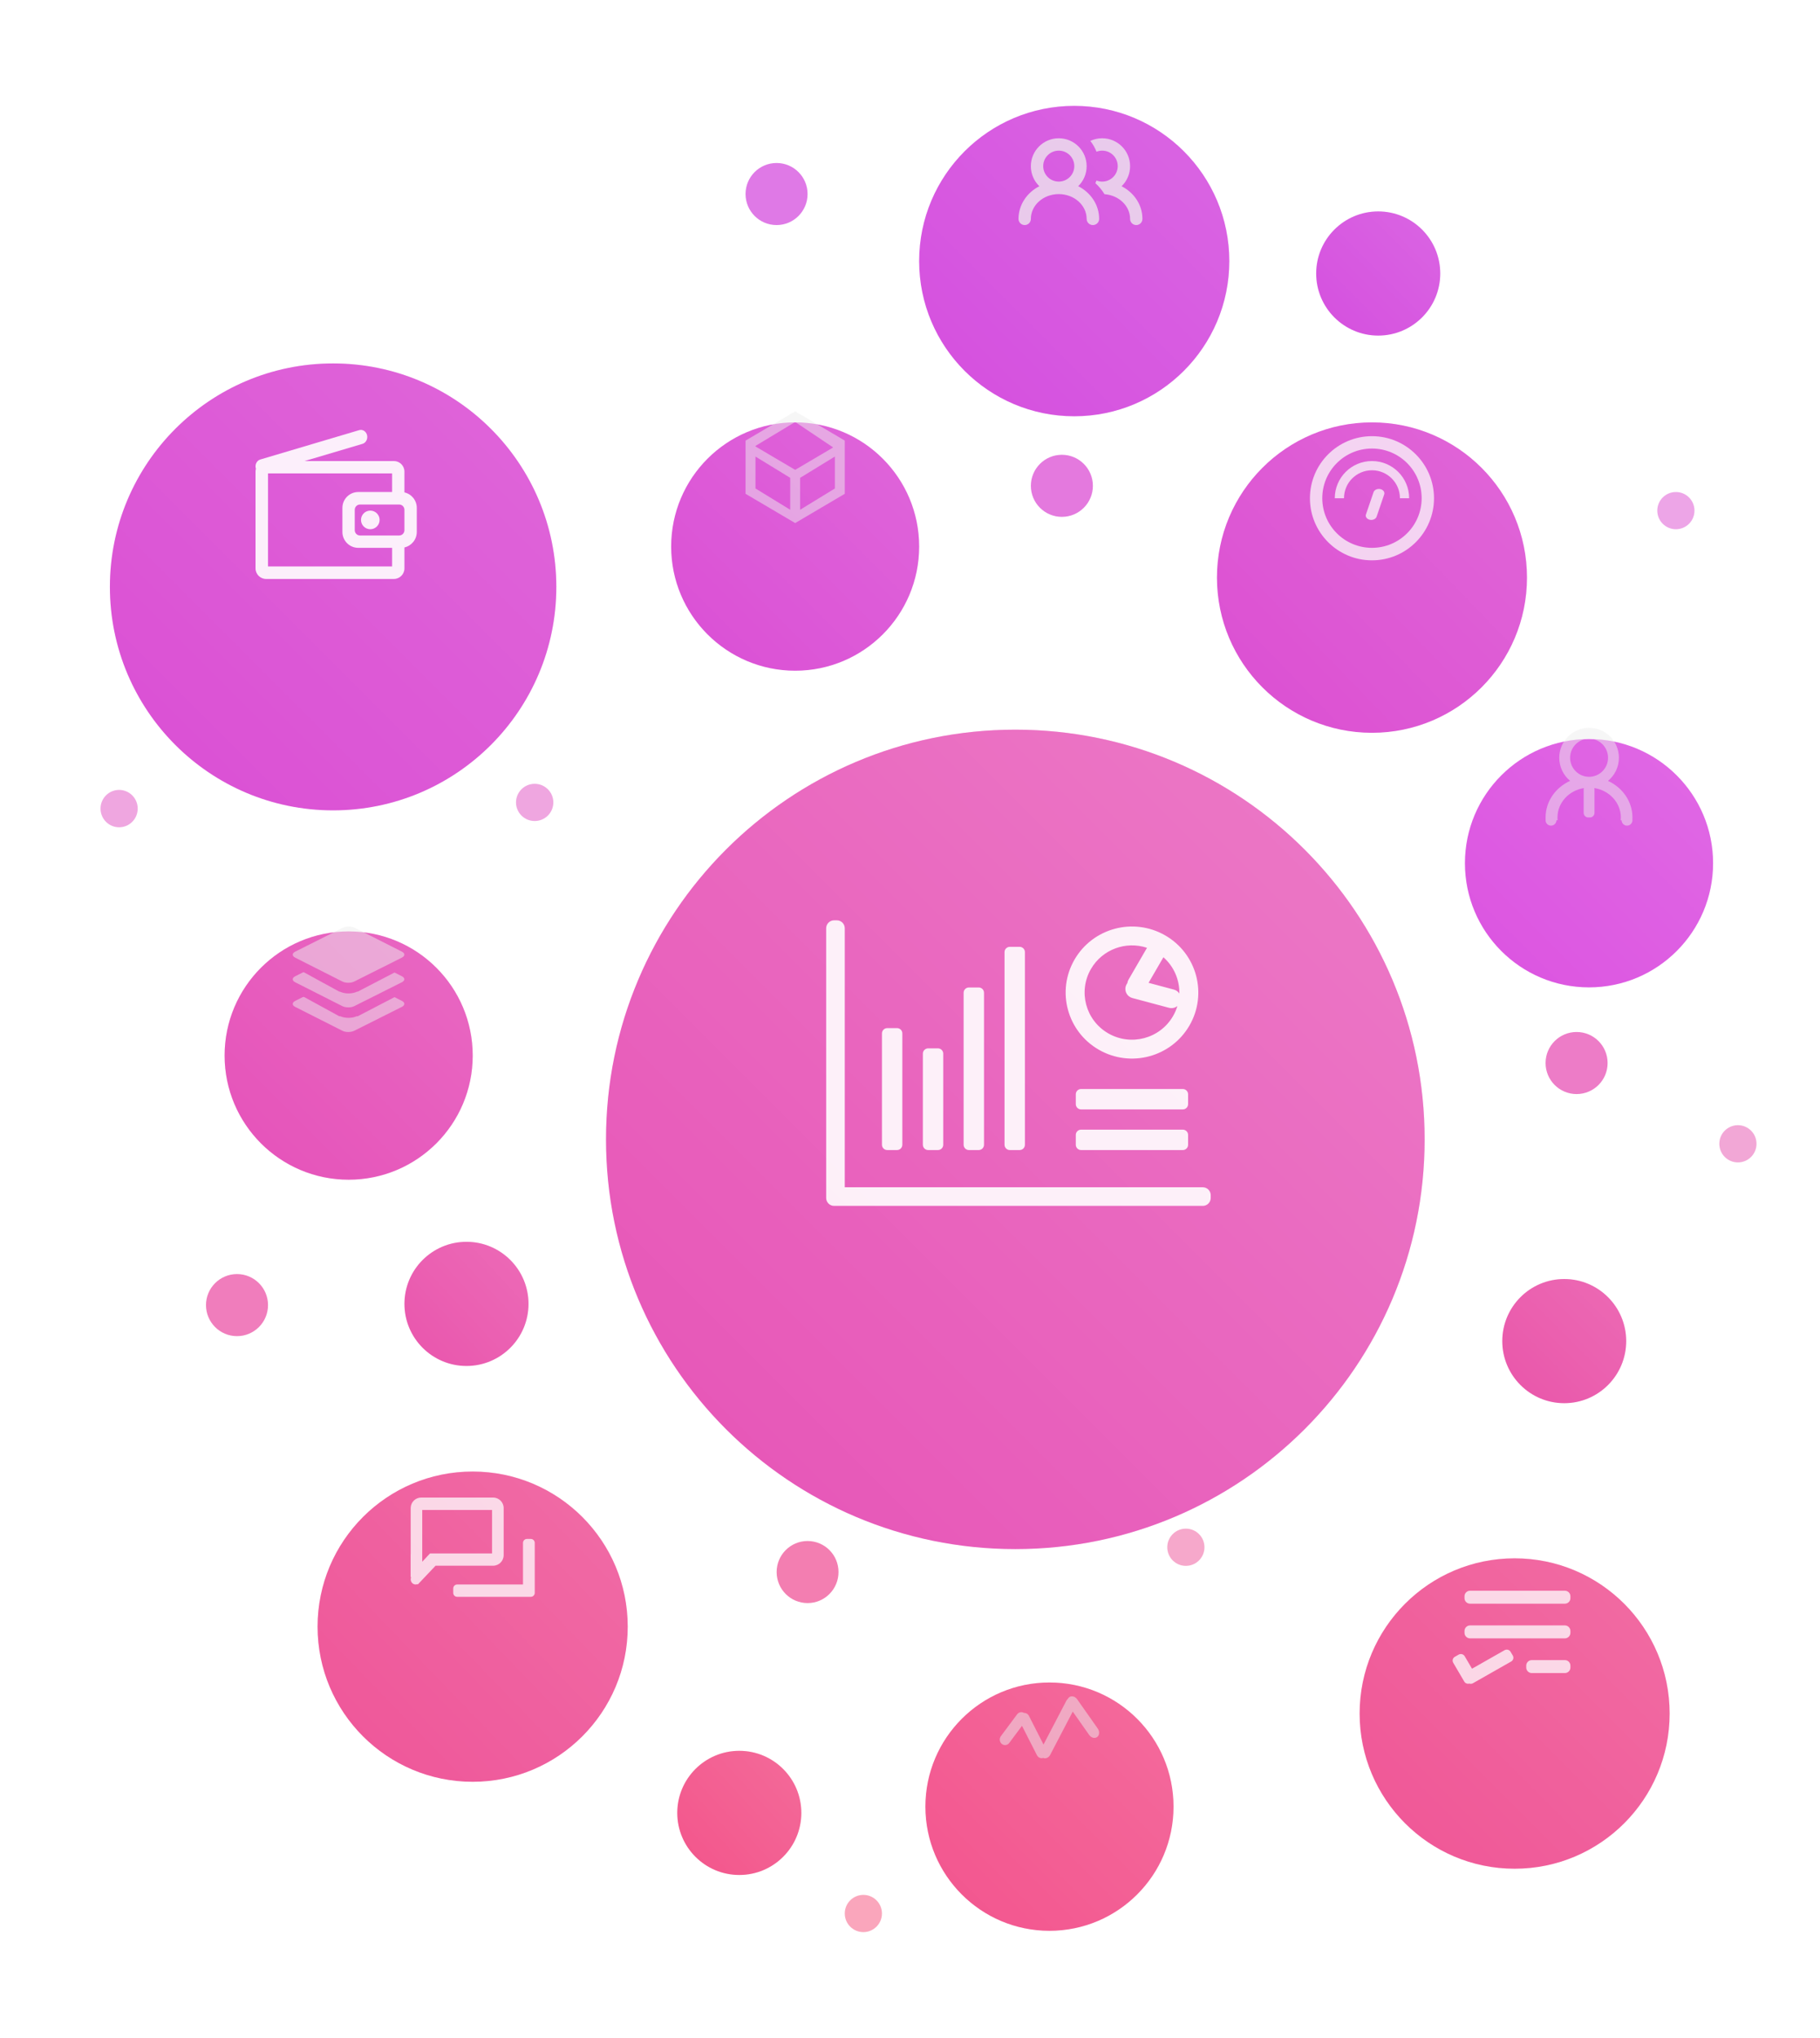 <svg width="344" height="385" viewBox="0 0 344 385" fill="none" xmlns="http://www.w3.org/2000/svg">
<g filter="url(#filter0_d_0_3412)">
<path fill-rule="evenodd" clip-rule="evenodd" d="M191.906 122.844C234.633 122.844 269.271 157.497 269.271 200.244C269.271 242.991 234.633 277.644 191.906 277.644C149.179 277.644 114.542 242.991 114.542 200.244C114.542 157.497 149.179 122.844 191.906 122.844Z" fill="#E650B5"/>
<path fill-rule="evenodd" clip-rule="evenodd" d="M191.906 122.844C234.633 122.844 269.271 157.497 269.271 200.244C269.271 242.991 234.633 277.644 191.906 277.644C149.179 277.644 114.542 242.991 114.542 200.244C114.542 157.497 149.179 122.844 191.906 122.844Z" fill="url(#paint0_linear_0_3412)"/>
</g>
<path fill-rule="evenodd" clip-rule="evenodd" d="M158.17 173.862H157.655C156.827 173.862 156.155 174.534 156.155 175.362V225.791V226.306C156.155 227.135 156.827 227.806 157.655 227.806H158.17H227.338C228.167 227.806 228.838 227.135 228.838 226.306V225.791C228.838 224.962 228.167 224.291 227.338 224.291H159.67V175.362C159.67 174.534 158.998 173.862 158.17 173.862ZM204.336 205.728H223.564C224.117 205.728 224.564 206.176 224.564 206.728V208.581C224.564 209.134 224.117 209.581 223.564 209.581H204.336C203.784 209.581 203.336 209.134 203.336 208.581V206.728C203.336 206.176 203.784 205.728 204.336 205.728ZM223.564 213.406H204.336C203.784 213.406 203.336 213.854 203.336 214.406V216.259C203.336 216.812 203.784 217.259 204.336 217.259H223.564C224.117 217.259 224.564 216.812 224.564 216.259V214.406C224.564 213.854 224.117 213.406 223.564 213.406ZM220.226 176.703C226.222 180.148 228.277 187.776 224.815 193.742C221.353 199.707 213.686 201.751 207.69 198.307C201.694 194.863 199.64 187.234 203.102 181.269C206.564 175.303 214.231 173.259 220.226 176.703ZM222.913 187.688C222.963 185.118 221.892 182.59 219.897 180.835L217.092 185.669L221.879 186.946C222.321 187.063 222.68 187.335 222.913 187.688ZM222.542 190.052C222.345 190.704 222.07 191.345 221.713 191.96C219.241 196.221 213.765 197.681 209.481 195.22C205.198 192.761 203.731 187.312 206.204 183.051C208.369 179.318 212.84 177.735 216.795 179.053L213.303 185.071C213.181 185.282 213.107 185.507 213.077 185.733C212.937 185.914 212.829 186.126 212.766 186.36C212.51 187.311 213.077 188.288 214.032 188.542L220.952 190.387C221.527 190.54 222.111 190.397 222.542 190.052ZM190.868 178.869H192.72C193.272 178.869 193.72 179.316 193.72 179.869V216.259C193.72 216.812 193.272 217.259 192.72 217.259H190.868C190.316 217.259 189.868 216.812 189.868 216.259V179.869C189.868 179.316 190.316 178.869 190.868 178.869ZM184.988 186.547H183.136C182.583 186.547 182.136 186.994 182.136 187.547V216.259C182.136 216.812 182.583 217.259 183.136 217.259H184.988C185.54 217.259 185.988 216.812 185.988 216.259V187.547C185.988 186.994 185.54 186.547 184.988 186.547ZM175.431 198.05H177.283C177.836 198.05 178.284 198.498 178.284 199.05V216.259C178.284 216.812 177.836 217.259 177.283 217.259H175.431C174.879 217.259 174.431 216.812 174.431 216.259V199.05C174.431 198.498 174.879 198.05 175.431 198.05ZM169.551 194.225H167.699C167.147 194.225 166.699 194.673 166.699 195.225V216.259C166.699 216.812 167.147 217.259 167.699 217.259H169.551C170.104 217.259 170.551 216.812 170.551 216.259V195.225C170.551 194.673 170.104 194.225 169.551 194.225Z" fill="white" fill-opacity="0.9"/>
<g filter="url(#filter1_d_0_3412)">
<path fill-rule="evenodd" clip-rule="evenodd" d="M62.961 53.656C86.262 53.656 105.151 72.557 105.151 95.872C105.151 119.187 86.262 138.088 62.961 138.088C39.66 138.088 20.771 119.187 20.771 95.872C20.771 72.557 39.66 53.656 62.961 53.656Z" fill="#DA4CD3"/>
<path fill-rule="evenodd" clip-rule="evenodd" d="M62.961 53.656C86.262 53.656 105.151 72.557 105.151 95.872C105.151 119.187 86.262 138.088 62.961 138.088C39.66 138.088 20.771 119.187 20.771 95.872C20.771 72.557 39.66 53.656 62.961 53.656Z" fill="url(#paint1_linear_0_3412)"/>
</g>
<path fill-rule="evenodd" clip-rule="evenodd" d="M67.895 81.258L49.194 86.808C48.548 87 48.165 87.735 48.338 88.45C48.347 88.488 48.358 88.526 48.37 88.562C48.323 88.733 48.298 88.912 48.298 89.097V107.372C48.298 108.477 49.194 109.372 50.298 109.372H74.443C75.548 109.372 76.443 108.477 76.443 107.372V103.419C77.779 103.116 78.777 101.922 78.777 100.494V95.947C78.777 94.519 77.779 93.324 76.443 93.021V89.097C76.443 87.992 75.548 87.097 74.443 87.097H57.573L68.522 83.848C69.167 83.656 69.551 82.921 69.378 82.207C69.204 81.492 68.541 81.067 67.895 81.258ZM74.11 89.431V92.947H67.718C66.062 92.947 64.719 94.29 64.719 95.947V100.494C64.719 102.151 66.062 103.494 67.718 103.494H74.11V107.009H50.66V89.431H74.11ZM75.443 95.309H68.052C67.5 95.309 67.052 95.757 67.052 96.309V100.159C67.052 100.712 67.5 101.159 68.052 101.159H75.443C75.996 101.159 76.443 100.712 76.443 100.159V96.309C76.443 95.757 75.996 95.309 75.443 95.309ZM69.99 96.463C70.961 96.463 71.748 97.249 71.748 98.22C71.748 99.191 70.961 99.978 69.99 99.978C69.02 99.978 68.233 99.191 68.233 98.22C68.233 97.249 69.02 96.463 69.99 96.463Z" fill="white" fill-opacity="0.9"/>
<g filter="url(#filter2_d_0_3412)">
<path fill-rule="evenodd" clip-rule="evenodd" d="M203.041 5C219.229 5 232.353 18.127 232.353 34.321C232.353 50.514 219.229 63.641 203.041 63.641C186.852 63.641 173.729 50.514 173.729 34.321C173.729 18.127 186.852 5 203.041 5Z" fill="#D44CDE"/>
<path fill-rule="evenodd" clip-rule="evenodd" d="M203.041 5C219.229 5 232.353 18.127 232.353 34.321C232.353 50.514 219.229 63.641 203.041 63.641C186.852 63.641 173.729 50.514 173.729 34.321C173.729 18.127 186.852 5 203.041 5Z" fill="url(#paint2_linear_0_3412)"/>
</g>
<path fill-rule="evenodd" clip-rule="evenodd" d="M213.599 41.352C213.599 38.896 211.471 36.882 208.765 36.685C208.295 35.915 207.712 35.215 207.038 34.602C207.115 34.439 207.185 34.273 207.25 34.103C207.583 34.234 207.947 34.306 208.327 34.306C209.95 34.306 211.265 32.997 211.265 31.381C211.265 29.766 209.95 28.456 208.327 28.456C207.947 28.456 207.583 28.528 207.25 28.659C206.966 27.918 206.57 27.232 206.083 26.622C206.764 26.301 207.524 26.122 208.327 26.122C211.238 26.122 213.599 28.483 213.599 31.395C213.599 32.881 212.984 34.224 211.996 35.182C214.343 36.383 215.932 38.696 215.932 41.352L215.932 41.354L215.932 41.366H215.932C215.925 42.004 215.405 42.519 214.766 42.519C214.126 42.519 213.607 42.004 213.599 41.366H213.599L213.599 41.352ZM196.448 35.182C195.459 34.224 194.845 32.881 194.845 31.395C194.845 28.483 197.205 26.122 200.117 26.122C203.028 26.122 205.388 28.483 205.388 31.395C205.388 32.877 204.778 34.215 203.795 35.173C206.153 36.371 207.75 38.689 207.75 41.352C207.75 41.352 207.75 41.353 207.75 41.354L207.75 41.366H207.75C207.743 42.004 207.217 42.519 206.569 42.519C205.922 42.519 205.396 42.004 205.389 41.366H205.388L205.388 41.352C205.388 38.766 203.028 36.669 200.117 36.669C197.205 36.669 194.845 38.766 194.845 41.352L194.845 41.366H194.845C194.837 42.004 194.317 42.519 193.678 42.519C193.038 42.519 192.518 42.004 192.511 41.366H192.511L192.511 41.354L192.511 41.352C192.511 38.696 194.1 36.383 196.448 35.182ZM200.117 28.456C201.739 28.456 203.055 29.766 203.055 31.381C203.055 32.997 201.739 34.306 200.117 34.306C198.494 34.306 197.178 32.997 197.178 31.381C197.178 29.766 198.494 28.456 200.117 28.456Z" fill="#EEEEEE" fill-opacity="0.75"/>
<g filter="url(#filter3_d_0_3412)">
<path fill-rule="evenodd" clip-rule="evenodd" d="M259.317 64.794C275.498 64.794 288.615 77.921 288.615 94.114C288.615 110.307 275.498 123.434 259.317 123.434C243.136 123.434 230.019 110.307 230.019 94.114C230.019 77.921 243.136 64.794 259.317 64.794Z" fill="#DB4CD1"/>
<path fill-rule="evenodd" clip-rule="evenodd" d="M259.317 64.794C275.498 64.794 288.615 77.921 288.615 94.114C288.615 110.307 275.498 123.434 259.317 123.434C243.136 123.434 230.019 110.307 230.019 94.114C230.019 77.921 243.136 64.794 259.317 64.794Z" fill="url(#paint3_linear_0_3412)"/>
</g>
<path fill-rule="evenodd" clip-rule="evenodd" d="M271.042 94.128C271.042 87.651 265.793 82.4 259.317 82.4C252.842 82.4 247.592 87.651 247.592 94.128C247.592 100.606 252.842 105.856 259.317 105.856C265.793 105.856 271.042 100.606 271.042 94.128ZM268.708 94.114C268.708 88.934 264.504 84.735 259.317 84.735C254.131 84.735 249.926 88.934 249.926 94.114C249.926 99.294 254.131 103.494 259.317 103.494C264.504 103.494 268.708 99.294 268.708 94.114ZM259.317 87.097C263.197 87.097 266.344 90.242 266.347 94.123H264.603L264.603 94.114C264.603 91.201 262.237 88.841 259.317 88.841C256.398 88.841 254.031 91.201 254.031 94.114L254.031 94.123H252.288C252.291 90.242 255.437 87.097 259.317 87.097ZM261.63 93.4C261.779 92.963 261.449 92.515 260.893 92.397C260.338 92.281 259.766 92.54 259.617 92.977L258.179 97.191C258.029 97.627 258.36 98.076 258.916 98.193C259.471 98.31 260.043 98.05 260.192 97.614L261.63 93.4Z" fill="#FAFAFA" fill-opacity="0.75"/>
<g filter="url(#filter4_d_0_3412)">
<path fill-rule="evenodd" clip-rule="evenodd" d="M89.335 262.991C105.524 262.991 118.647 276.112 118.647 292.297C118.647 308.482 105.524 321.603 89.335 321.603C73.146 321.603 60.023 308.482 60.023 292.297C60.023 276.112 73.146 262.991 89.335 262.991Z" fill="#EE5397"/>
<path fill-rule="evenodd" clip-rule="evenodd" d="M89.335 262.991C105.524 262.991 118.647 276.112 118.647 292.297C118.647 308.482 105.524 321.603 89.335 321.603C73.146 321.603 60.023 308.482 60.023 292.297C60.023 276.112 73.146 262.991 89.335 262.991Z" fill="url(#paint4_linear_0_3412)"/>
</g>
<path fill-rule="evenodd" clip-rule="evenodd" d="M93.198 282.903H79.624C78.52 282.903 77.624 283.799 77.624 284.903V293.621L77.612 293.62V297.903L77.694 297.989C77.649 298.103 77.624 298.227 77.624 298.358C77.624 298.894 78.04 299.328 78.552 299.328C78.674 299.328 78.79 299.303 78.897 299.259L78.965 299.331L82.325 295.785H93.198C94.302 295.785 95.198 294.889 95.198 293.784V284.903C95.198 283.799 94.302 282.903 93.198 282.903ZM93.001 285.257H79.811V295.03L81.276 293.467H93.001V285.257ZM99.603 290.722H100.324C100.738 290.722 101.074 291.058 101.074 291.472V300.078V300.913C101.074 301.327 100.738 301.662 100.324 301.662H99.603H86.416C86.002 301.662 85.666 301.327 85.666 300.913V300.078C85.666 299.664 86.002 299.328 86.416 299.328H98.853V291.472C98.853 291.058 99.188 290.722 99.603 290.722Z" fill="white" fill-opacity="0.75"/>
<g filter="url(#filter5_d_0_3412)">
<path fill-rule="evenodd" clip-rule="evenodd" d="M286.282 279.388C302.462 279.388 315.58 292.515 315.58 308.708C315.58 324.901 302.462 338.028 286.282 338.028C270.101 338.028 256.983 324.901 256.983 308.708C256.983 292.515 270.101 279.388 286.282 279.388Z" fill="#EF5394"/>
<path fill-rule="evenodd" clip-rule="evenodd" d="M286.282 279.388C302.462 279.388 315.58 292.515 315.58 308.708C315.58 324.901 302.462 338.028 286.282 338.028C270.101 338.028 256.983 324.901 256.983 308.708C256.983 292.515 270.101 279.388 286.282 279.388Z" fill="url(#paint5_linear_0_3412)"/>
</g>
<path fill-rule="evenodd" clip-rule="evenodd" d="M277.853 300.509H295.779C296.357 300.509 296.825 300.978 296.825 301.556V301.909C296.825 302.488 296.357 302.956 295.779 302.956H277.853C277.275 302.956 276.806 302.488 276.806 301.909V301.556C276.806 300.978 277.275 300.509 277.853 300.509ZM276.76 317.669C276.956 318.002 277.352 318.149 277.712 318.048C277.933 318.124 278.185 318.108 278.404 317.984L285.631 313.879C286.03 313.652 286.167 313.149 285.937 312.757L285.519 312.046C285.289 311.653 284.778 311.518 284.379 311.745L278.226 315.241L276.842 312.882C276.612 312.489 276.101 312.354 275.702 312.581L274.98 312.992C274.58 313.218 274.444 313.721 274.674 314.113L276.76 317.669ZM295.771 307.063H277.861C277.278 307.063 276.806 307.535 276.806 308.117V308.455C276.806 309.037 277.278 309.509 277.861 309.509H295.771C296.353 309.509 296.825 309.037 296.825 308.455V308.117C296.825 307.535 296.353 307.063 295.771 307.063ZM295.779 313.615H289.522C288.943 313.615 288.475 314.084 288.475 314.663V315.016C288.475 315.594 288.943 316.062 289.522 316.062H295.779C296.357 316.062 296.825 315.594 296.825 315.016V314.663C296.825 314.084 296.357 313.615 295.779 313.615Z" fill="white" fill-opacity="0.75"/>
<g filter="url(#filter6_d_0_3412)">
<path fill-rule="evenodd" clip-rule="evenodd" d="M198.359 302.844C211.31 302.844 221.809 313.345 221.809 326.3C221.809 339.255 211.31 349.756 198.359 349.756C185.408 349.756 174.91 339.255 174.91 326.3C174.91 313.345 185.408 302.844 198.359 302.844Z" fill="#F2528C"/>
<path fill-rule="evenodd" clip-rule="evenodd" d="M198.359 302.844C211.31 302.844 221.809 313.345 221.809 326.3C221.809 339.255 211.31 349.756 198.359 349.756C185.408 349.756 174.91 339.255 174.91 326.3C174.91 313.345 185.408 302.844 198.359 302.844Z" fill="url(#paint6_linear_0_3412)"/>
</g>
<path fill-rule="evenodd" clip-rule="evenodd" d="M201.834 320.937C201.895 320.816 201.98 320.711 202.09 320.628C202.536 320.293 203.214 320.47 203.603 321.024L207.48 326.537C207.869 327.09 207.823 327.811 207.377 328.146C206.93 328.481 206.252 328.304 205.863 327.75L202.763 323.343L198.492 331.526C198.217 332.053 197.648 332.293 197.179 332.1C196.728 332.246 196.227 332.042 195.998 331.591L193.167 326.031L190.758 329.268C190.419 329.725 189.789 329.807 189.352 329.453C188.915 329.099 188.836 328.442 189.175 327.987L192.247 323.857C192.559 323.439 193.114 323.334 193.541 323.593C193.917 323.573 194.289 323.777 194.478 324.147L197.235 329.563L201.545 321.307C201.621 321.16 201.72 321.036 201.834 320.937Z" fill="#EEEEEE" fill-opacity="0.5"/>
<g filter="url(#filter7_d_0_3412)">
<path fill-rule="evenodd" clip-rule="evenodd" d="M150.293 64.794C163.236 64.794 173.729 75.296 173.729 88.25C173.729 101.205 163.236 111.706 150.293 111.706C137.35 111.706 126.857 101.205 126.857 88.25C126.857 75.296 137.35 64.794 150.293 64.794Z" fill="#DA4CD4"/>
<path fill-rule="evenodd" clip-rule="evenodd" d="M150.293 64.794C163.236 64.794 173.729 75.296 173.729 88.25C173.729 101.205 163.236 111.706 150.293 111.706C137.35 111.706 126.857 101.205 126.857 88.25C126.857 75.296 137.35 64.794 150.293 64.794Z" fill="url(#paint7_linear_0_3412)"/>
</g>
<path fill-rule="evenodd" clip-rule="evenodd" d="M150.296 77.706L140.918 83.235V93.285L150.296 98.813L159.674 93.285V83.235L150.296 77.706ZM157.48 84.528L150.296 79.717L142.794 84.239V84.341L150.296 88.763L157.48 84.528ZM151.234 96.3V90.269L157.799 86.249V92.28L151.234 96.3ZM142.794 92.28L149.358 96.3V90.269L142.794 86.249V92.28Z" fill="#EEEEEE" fill-opacity="0.5"/>
<g filter="url(#filter8_d_0_3412)">
<path fill-rule="evenodd" clip-rule="evenodd" d="M300.34 124.616C313.291 124.616 323.79 135.117 323.79 148.072C323.79 161.026 313.291 171.528 300.34 171.528C287.389 171.528 276.89 161.026 276.89 148.072C276.89 135.117 287.389 124.616 300.34 124.616Z" fill="#DB50E0"/>
<path fill-rule="evenodd" clip-rule="evenodd" d="M300.34 124.616C313.291 124.616 323.79 135.117 323.79 148.072C323.79 161.026 313.291 171.528 300.34 171.528C287.389 171.528 276.89 161.026 276.89 148.072C276.89 135.117 287.389 124.616 300.34 124.616Z" fill="url(#paint8_linear_0_3412)"/>
</g>
<path fill-rule="evenodd" clip-rule="evenodd" d="M305.992 143.15C305.992 140.028 303.468 137.497 300.354 137.497C297.241 137.497 294.717 140.028 294.717 143.15C294.717 144.907 295.516 146.477 296.77 147.513C294.024 148.758 292.13 151.393 292.13 154.442C292.13 154.566 292.133 154.688 292.139 154.81C292.133 154.855 292.13 154.902 292.13 154.948C292.13 155.516 292.589 155.975 293.156 155.975C293.718 155.975 294.175 155.523 294.182 154.963H294.404C294.388 154.791 294.379 154.618 294.379 154.442C294.379 151.649 296.536 149.33 299.368 148.881C299.342 148.964 299.328 149.052 299.328 149.144V153.553C299.328 154.036 299.72 154.428 300.203 154.428H300.505C300.989 154.428 301.38 154.036 301.38 153.553V149.144C301.38 149.051 301.366 148.961 301.339 148.877C304.185 149.314 306.357 151.639 306.357 154.442C306.357 154.618 306.349 154.791 306.332 154.963H306.498C306.506 155.523 306.962 155.975 307.524 155.975C308.091 155.975 308.55 155.516 308.55 154.948C308.55 154.902 308.547 154.855 308.541 154.81C308.547 154.688 308.55 154.566 308.55 154.442C308.55 151.4 306.665 148.769 303.929 147.522C305.188 146.485 305.992 144.912 305.992 143.15ZM300.354 139.55C302.334 139.55 303.939 141.162 303.939 143.15C303.939 145.138 302.334 146.75 300.354 146.75C298.374 146.75 296.769 145.138 296.769 143.15C296.769 141.162 298.374 139.55 300.354 139.55Z" fill="#EEEEEE" fill-opacity="0.5"/>
<g filter="url(#filter9_d_0_3412)">
<path fill-rule="evenodd" clip-rule="evenodd" d="M65.899 160.953C78.85 160.953 89.349 171.455 89.349 184.41C89.349 197.364 78.85 207.866 65.899 207.866C52.948 207.866 42.45 197.364 42.45 184.41C42.45 171.455 52.948 160.953 65.899 160.953Z" fill="#E54FB8"/>
<path fill-rule="evenodd" clip-rule="evenodd" d="M65.899 160.953C78.85 160.953 89.349 171.455 89.349 184.41C89.349 197.364 78.85 207.866 65.899 207.866C52.948 207.866 42.45 197.364 42.45 184.41C42.45 171.455 52.948 160.953 65.899 160.953Z" fill="url(#paint9_linear_0_3412)"/>
</g>
<path fill-rule="evenodd" clip-rule="evenodd" d="M75.966 179.78L67.04 175.264C66.424 174.953 65.421 174.953 64.799 175.264L55.798 179.78C55.177 180.092 55.173 180.597 55.789 180.908L64.715 185.424C65.332 185.735 66.335 185.735 66.956 185.424L75.957 180.908C76.579 180.597 76.583 180.092 75.966 179.78ZM55.798 184.431L57.299 183.678H57.446L64.115 187.325H64.224C64.687 187.543 65.256 187.672 65.871 187.672C66.487 187.672 67.056 187.543 67.519 187.325H67.632L74.566 183.723L75.966 184.431C76.583 184.743 76.579 185.248 75.957 185.56L66.956 190.075C66.335 190.387 65.332 190.387 64.715 190.075L55.789 185.56C55.173 185.248 55.177 184.743 55.798 184.431ZM74.566 188.374L75.966 189.082C76.583 189.394 76.579 189.899 75.957 190.212L66.956 194.727C66.335 195.038 65.332 195.038 64.715 194.727L55.789 190.212C55.173 189.899 55.177 189.394 55.798 189.082L57.265 188.347H57.478L64.115 191.977H64.305C64.753 192.171 65.292 192.284 65.871 192.284C66.451 192.284 66.99 192.171 67.437 191.977H67.632L74.566 188.374Z" fill="#EEEEEE" fill-opacity="0.5"/>
<g filter="url(#filter10_d_0_3412)">
<path fill-rule="evenodd" clip-rule="evenodd" d="M139.735 315.753C146.21 315.753 151.46 321.004 151.46 327.481C151.46 333.958 146.21 339.21 139.735 339.21C133.259 339.21 128.01 333.958 128.01 327.481C128.01 321.004 133.259 315.753 139.735 315.753Z" fill="#F25289"/>
<path fill-rule="evenodd" clip-rule="evenodd" d="M139.735 315.753C146.21 315.753 151.46 321.004 151.46 327.481C151.46 333.958 146.21 339.21 139.735 339.21C133.259 339.21 128.01 333.958 128.01 327.481C128.01 321.004 133.259 315.753 139.735 315.753Z" fill="url(#paint10_linear_0_3412)"/>
</g>
<g filter="url(#filter11_d_0_3412)">
<path fill-rule="evenodd" clip-rule="evenodd" d="M260.498 24.941C266.974 24.941 272.223 30.191 272.223 36.669C272.223 43.146 266.974 48.397 260.498 48.397C254.023 48.397 248.773 43.146 248.773 36.669C248.773 30.191 254.023 24.941 260.498 24.941Z" fill="#D44CDE"/>
<path fill-rule="evenodd" clip-rule="evenodd" d="M260.498 24.941C266.974 24.941 272.223 30.191 272.223 36.669C272.223 43.146 266.974 48.397 260.498 48.397C254.023 48.397 248.773 43.146 248.773 36.669C248.773 30.191 254.023 24.941 260.498 24.941Z" fill="url(#paint11_linear_0_3412)"/>
</g>
<g filter="url(#filter12_d_0_3412)">
<path fill-rule="evenodd" clip-rule="evenodd" d="M295.659 226.625C302.126 226.625 307.369 231.876 307.369 238.353C307.369 244.83 302.126 250.081 295.659 250.081C289.191 250.081 283.948 244.83 283.948 238.353C283.948 231.876 289.191 226.625 295.659 226.625Z" fill="#E952A8"/>
<path fill-rule="evenodd" clip-rule="evenodd" d="M295.659 226.625C302.126 226.625 307.369 231.876 307.369 238.353C307.369 244.83 302.126 250.081 295.659 250.081C289.191 250.081 283.948 244.83 283.948 238.353C283.948 231.876 289.191 226.625 295.659 226.625Z" fill="url(#paint12_linear_0_3412)"/>
</g>
<g filter="url(#filter13_d_0_3412)">
<path fill-rule="evenodd" clip-rule="evenodd" d="M88.168 219.594C94.644 219.594 99.893 224.845 99.893 231.322C99.893 237.799 94.644 243.05 88.168 243.05C81.693 243.05 76.443 237.799 76.443 231.322C76.443 224.845 81.693 219.594 88.168 219.594Z" fill="#E952AB"/>
<path fill-rule="evenodd" clip-rule="evenodd" d="M88.168 219.594C94.644 219.594 99.893 224.845 99.893 231.322C99.893 237.799 94.644 243.05 88.168 243.05C81.693 243.05 76.443 237.799 76.443 231.322C76.443 224.845 81.693 219.594 88.168 219.594Z" fill="url(#paint13_linear_0_3412)"/>
</g>
<path fill-rule="evenodd" clip-rule="evenodd" d="M152.641 291.116C155.871 291.116 158.489 293.741 158.489 296.98C158.489 300.218 155.871 302.844 152.641 302.844C149.411 302.844 146.793 300.218 146.793 296.98C146.793 293.741 149.411 291.116 152.641 291.116Z" fill="#EE5397" fill-opacity="0.75"/>
<path fill-rule="evenodd" clip-rule="evenodd" d="M146.778 30.791C150.016 30.791 152.641 33.416 152.641 36.654C152.641 39.893 150.016 42.519 146.778 42.519C143.541 42.519 140.916 39.893 140.916 36.654C140.916 33.416 143.541 30.791 146.778 30.791Z" fill="#D44CDD" fill-opacity="0.75"/>
<path fill-rule="evenodd" clip-rule="evenodd" d="M44.798 240.688C48.035 240.688 50.66 243.313 50.66 246.552C50.66 249.79 48.035 252.416 44.798 252.416C41.56 252.416 38.935 249.79 38.935 246.552C38.935 243.313 41.56 240.688 44.798 240.688Z" fill="#EA52A5" fill-opacity="0.75"/>
<path fill-rule="evenodd" clip-rule="evenodd" d="M297.992 194.956C301.23 194.956 303.855 197.582 303.855 200.82C303.855 204.059 301.23 206.684 297.992 206.684C294.755 206.684 292.13 204.059 292.13 200.82C292.13 197.582 294.755 194.956 297.992 194.956Z" fill="#E650B4" fill-opacity="0.75"/>
<path fill-rule="evenodd" clip-rule="evenodd" d="M200.707 85.915C203.945 85.915 206.569 88.541 206.569 91.78C206.569 95.018 203.945 97.644 200.707 97.644C197.469 97.644 194.845 95.018 194.845 91.78C194.845 88.541 197.469 85.915 200.707 85.915Z" fill="#DB4CD2" fill-opacity="0.75"/>
<path fill-rule="evenodd" clip-rule="evenodd" d="M163.185 357.969C165.126 357.969 166.699 359.543 166.699 361.484C166.699 363.426 165.126 365 163.185 365C161.244 365 159.67 363.426 159.67 361.484C159.67 359.543 161.244 357.969 163.185 357.969Z" fill="#F74E7B" fill-opacity="0.5"/>
<path fill-rule="evenodd" clip-rule="evenodd" d="M328.485 212.563C330.426 212.563 332 214.137 332 216.078C332 218.02 330.426 219.594 328.485 219.594C326.544 219.594 324.971 218.02 324.971 216.078C324.971 214.137 326.544 212.563 328.485 212.563Z" fill="#E751AF" fill-opacity="0.5"/>
<path fill-rule="evenodd" clip-rule="evenodd" d="M22.515 149.225C24.456 149.225 26.029 150.805 26.029 152.755C26.029 154.704 24.456 156.285 22.515 156.285C20.574 156.285 19 154.704 19 152.755C19 150.805 20.574 149.225 22.515 149.225Z" fill="#E14EC2" fill-opacity="0.5"/>
<path fill-rule="evenodd" clip-rule="evenodd" d="M224.143 288.781C226.084 288.781 227.657 290.355 227.657 292.297C227.657 294.238 226.084 295.813 224.143 295.813C222.201 295.813 220.628 294.238 220.628 292.297C220.628 290.355 222.201 288.781 224.143 288.781Z" fill="#EE5398" fill-opacity="0.5"/>
<path fill-rule="evenodd" clip-rule="evenodd" d="M101.06 148.072C103.009 148.072 104.589 149.646 104.589 151.588C104.589 153.529 103.009 155.103 101.06 155.103C99.111 155.103 97.531 153.529 97.531 151.588C97.531 149.646 99.111 148.072 101.06 148.072Z" fill="#E14EC3" fill-opacity="0.5"/>
<path fill-rule="evenodd" clip-rule="evenodd" d="M316.761 92.947C318.702 92.947 320.275 94.521 320.275 96.463C320.275 98.404 318.702 99.978 316.761 99.978C314.819 99.978 313.246 98.404 313.246 96.463C313.246 94.521 314.819 92.947 316.761 92.947Z" fill="#DC4CD0" fill-opacity="0.5"/>
<defs>
<filter id="filter0_d_0_3412" x="94.542" y="117.844" width="194.729" height="194.8" filterUnits="userSpaceOnUse" color-interpolation-filters="sRGB">
<feFlood flood-opacity="0" result="BackgroundImageFix"/>
<feColorMatrix in="SourceAlpha" type="matrix" values="0 0 0 0 0 0 0 0 0 0 0 0 0 0 0 0 0 0 127 0" result="hardAlpha"/>
<feOffset dy="15"/>
<feGaussianBlur stdDeviation="10"/>
<feColorMatrix type="matrix" values="0 0 0 0 0 0 0 0 0 0 0 0 0 0 0 0 0 0 0.1 0"/>
<feBlend mode="normal" in2="BackgroundImageFix" result="effect1_dropShadow_0_3412"/>
<feBlend mode="normal" in="SourceGraphic" in2="effect1_dropShadow_0_3412" result="shape"/>
</filter>
<filter id="filter1_d_0_3412" x="0.771" y="48.656" width="124.38" height="124.431" filterUnits="userSpaceOnUse" color-interpolation-filters="sRGB">
<feFlood flood-opacity="0" result="BackgroundImageFix"/>
<feColorMatrix in="SourceAlpha" type="matrix" values="0 0 0 0 0 0 0 0 0 0 0 0 0 0 0 0 0 0 127 0" result="hardAlpha"/>
<feOffset dy="15"/>
<feGaussianBlur stdDeviation="10"/>
<feColorMatrix type="matrix" values="0 0 0 0 0 0 0 0 0 0 0 0 0 0 0 0 0 0 0.1 0"/>
<feBlend mode="normal" in2="BackgroundImageFix" result="effect1_dropShadow_0_3412"/>
<feBlend mode="normal" in="SourceGraphic" in2="effect1_dropShadow_0_3412" result="shape"/>
</filter>
<filter id="filter2_d_0_3412" x="153.729" y="-0" width="98.624" height="98.641" filterUnits="userSpaceOnUse" color-interpolation-filters="sRGB">
<feFlood flood-opacity="0" result="BackgroundImageFix"/>
<feColorMatrix in="SourceAlpha" type="matrix" values="0 0 0 0 0 0 0 0 0 0 0 0 0 0 0 0 0 0 127 0" result="hardAlpha"/>
<feOffset dy="15"/>
<feGaussianBlur stdDeviation="10"/>
<feColorMatrix type="matrix" values="0 0 0 0 0 0 0 0 0 0 0 0 0 0 0 0 0 0 0.1 0"/>
<feBlend mode="normal" in2="BackgroundImageFix" result="effect1_dropShadow_0_3412"/>
<feBlend mode="normal" in="SourceGraphic" in2="effect1_dropShadow_0_3412" result="shape"/>
</filter>
<filter id="filter3_d_0_3412" x="210.019" y="59.794" width="98.596" height="98.641" filterUnits="userSpaceOnUse" color-interpolation-filters="sRGB">
<feFlood flood-opacity="0" result="BackgroundImageFix"/>
<feColorMatrix in="SourceAlpha" type="matrix" values="0 0 0 0 0 0 0 0 0 0 0 0 0 0 0 0 0 0 127 0" result="hardAlpha"/>
<feOffset dy="15"/>
<feGaussianBlur stdDeviation="10"/>
<feColorMatrix type="matrix" values="0 0 0 0 0 0 0 0 0 0 0 0 0 0 0 0 0 0 0.1 0"/>
<feBlend mode="normal" in2="BackgroundImageFix" result="effect1_dropShadow_0_3412"/>
<feBlend mode="normal" in="SourceGraphic" in2="effect1_dropShadow_0_3412" result="shape"/>
</filter>
<filter id="filter4_d_0_3412" x="40.023" y="257.991" width="98.624" height="98.612" filterUnits="userSpaceOnUse" color-interpolation-filters="sRGB">
<feFlood flood-opacity="0" result="BackgroundImageFix"/>
<feColorMatrix in="SourceAlpha" type="matrix" values="0 0 0 0 0 0 0 0 0 0 0 0 0 0 0 0 0 0 127 0" result="hardAlpha"/>
<feOffset dy="15"/>
<feGaussianBlur stdDeviation="10"/>
<feColorMatrix type="matrix" values="0 0 0 0 0 0 0 0 0 0 0 0 0 0 0 0 0 0 0.1 0"/>
<feBlend mode="normal" in2="BackgroundImageFix" result="effect1_dropShadow_0_3412"/>
<feBlend mode="normal" in="SourceGraphic" in2="effect1_dropShadow_0_3412" result="shape"/>
</filter>
<filter id="filter5_d_0_3412" x="236.983" y="274.388" width="98.596" height="98.641" filterUnits="userSpaceOnUse" color-interpolation-filters="sRGB">
<feFlood flood-opacity="0" result="BackgroundImageFix"/>
<feColorMatrix in="SourceAlpha" type="matrix" values="0 0 0 0 0 0 0 0 0 0 0 0 0 0 0 0 0 0 127 0" result="hardAlpha"/>
<feOffset dy="15"/>
<feGaussianBlur stdDeviation="10"/>
<feColorMatrix type="matrix" values="0 0 0 0 0 0 0 0 0 0 0 0 0 0 0 0 0 0 0.1 0"/>
<feBlend mode="normal" in2="BackgroundImageFix" result="effect1_dropShadow_0_3412"/>
<feBlend mode="normal" in="SourceGraphic" in2="effect1_dropShadow_0_3412" result="shape"/>
</filter>
<filter id="filter6_d_0_3412" x="154.909" y="297.844" width="86.9" height="86.913" filterUnits="userSpaceOnUse" color-interpolation-filters="sRGB">
<feFlood flood-opacity="0" result="BackgroundImageFix"/>
<feColorMatrix in="SourceAlpha" type="matrix" values="0 0 0 0 0 0 0 0 0 0 0 0 0 0 0 0 0 0 127 0" result="hardAlpha"/>
<feOffset dy="15"/>
<feGaussianBlur stdDeviation="10"/>
<feColorMatrix type="matrix" values="0 0 0 0 0 0 0 0 0 0 0 0 0 0 0 0 0 0 0.1 0"/>
<feBlend mode="normal" in2="BackgroundImageFix" result="effect1_dropShadow_0_3412"/>
<feBlend mode="normal" in="SourceGraphic" in2="effect1_dropShadow_0_3412" result="shape"/>
</filter>
<filter id="filter7_d_0_3412" x="106.857" y="59.794" width="86.871" height="86.913" filterUnits="userSpaceOnUse" color-interpolation-filters="sRGB">
<feFlood flood-opacity="0" result="BackgroundImageFix"/>
<feColorMatrix in="SourceAlpha" type="matrix" values="0 0 0 0 0 0 0 0 0 0 0 0 0 0 0 0 0 0 127 0" result="hardAlpha"/>
<feOffset dy="15"/>
<feGaussianBlur stdDeviation="10"/>
<feColorMatrix type="matrix" values="0 0 0 0 0 0 0 0 0 0 0 0 0 0 0 0 0 0 0.1 0"/>
<feBlend mode="normal" in2="BackgroundImageFix" result="effect1_dropShadow_0_3412"/>
<feBlend mode="normal" in="SourceGraphic" in2="effect1_dropShadow_0_3412" result="shape"/>
</filter>
<filter id="filter8_d_0_3412" x="256.89" y="119.616" width="86.899" height="86.912" filterUnits="userSpaceOnUse" color-interpolation-filters="sRGB">
<feFlood flood-opacity="0" result="BackgroundImageFix"/>
<feColorMatrix in="SourceAlpha" type="matrix" values="0 0 0 0 0 0 0 0 0 0 0 0 0 0 0 0 0 0 127 0" result="hardAlpha"/>
<feOffset dy="15"/>
<feGaussianBlur stdDeviation="10"/>
<feColorMatrix type="matrix" values="0 0 0 0 0 0 0 0 0 0 0 0 0 0 0 0 0 0 0.1 0"/>
<feBlend mode="normal" in2="BackgroundImageFix" result="effect1_dropShadow_0_3412"/>
<feBlend mode="normal" in="SourceGraphic" in2="effect1_dropShadow_0_3412" result="shape"/>
</filter>
<filter id="filter9_d_0_3412" x="22.45" y="155.953" width="86.899" height="86.913" filterUnits="userSpaceOnUse" color-interpolation-filters="sRGB">
<feFlood flood-opacity="0" result="BackgroundImageFix"/>
<feColorMatrix in="SourceAlpha" type="matrix" values="0 0 0 0 0 0 0 0 0 0 0 0 0 0 0 0 0 0 127 0" result="hardAlpha"/>
<feOffset dy="15"/>
<feGaussianBlur stdDeviation="10"/>
<feColorMatrix type="matrix" values="0 0 0 0 0 0 0 0 0 0 0 0 0 0 0 0 0 0 0.1 0"/>
<feBlend mode="normal" in2="BackgroundImageFix" result="effect1_dropShadow_0_3412"/>
<feBlend mode="normal" in="SourceGraphic" in2="effect1_dropShadow_0_3412" result="shape"/>
</filter>
<filter id="filter10_d_0_3412" x="108.01" y="310.753" width="63.45" height="63.456" filterUnits="userSpaceOnUse" color-interpolation-filters="sRGB">
<feFlood flood-opacity="0" result="BackgroundImageFix"/>
<feColorMatrix in="SourceAlpha" type="matrix" values="0 0 0 0 0 0 0 0 0 0 0 0 0 0 0 0 0 0 127 0" result="hardAlpha"/>
<feOffset dy="15"/>
<feGaussianBlur stdDeviation="10"/>
<feColorMatrix type="matrix" values="0 0 0 0 0 0 0 0 0 0 0 0 0 0 0 0 0 0 0.1 0"/>
<feBlend mode="normal" in2="BackgroundImageFix" result="effect1_dropShadow_0_3412"/>
<feBlend mode="normal" in="SourceGraphic" in2="effect1_dropShadow_0_3412" result="shape"/>
</filter>
<filter id="filter11_d_0_3412" x="228.773" y="19.941" width="63.45" height="63.456" filterUnits="userSpaceOnUse" color-interpolation-filters="sRGB">
<feFlood flood-opacity="0" result="BackgroundImageFix"/>
<feColorMatrix in="SourceAlpha" type="matrix" values="0 0 0 0 0 0 0 0 0 0 0 0 0 0 0 0 0 0 127 0" result="hardAlpha"/>
<feOffset dy="15"/>
<feGaussianBlur stdDeviation="10"/>
<feColorMatrix type="matrix" values="0 0 0 0 0 0 0 0 0 0 0 0 0 0 0 0 0 0 0.1 0"/>
<feBlend mode="normal" in2="BackgroundImageFix" result="effect1_dropShadow_0_3412"/>
<feBlend mode="normal" in="SourceGraphic" in2="effect1_dropShadow_0_3412" result="shape"/>
</filter>
<filter id="filter12_d_0_3412" x="263.948" y="221.625" width="63.422" height="63.456" filterUnits="userSpaceOnUse" color-interpolation-filters="sRGB">
<feFlood flood-opacity="0" result="BackgroundImageFix"/>
<feColorMatrix in="SourceAlpha" type="matrix" values="0 0 0 0 0 0 0 0 0 0 0 0 0 0 0 0 0 0 127 0" result="hardAlpha"/>
<feOffset dy="15"/>
<feGaussianBlur stdDeviation="10"/>
<feColorMatrix type="matrix" values="0 0 0 0 0 0 0 0 0 0 0 0 0 0 0 0 0 0 0.1 0"/>
<feBlend mode="normal" in2="BackgroundImageFix" result="effect1_dropShadow_0_3412"/>
<feBlend mode="normal" in="SourceGraphic" in2="effect1_dropShadow_0_3412" result="shape"/>
</filter>
<filter id="filter13_d_0_3412" x="56.443" y="214.594" width="63.45" height="63.456" filterUnits="userSpaceOnUse" color-interpolation-filters="sRGB">
<feFlood flood-opacity="0" result="BackgroundImageFix"/>
<feColorMatrix in="SourceAlpha" type="matrix" values="0 0 0 0 0 0 0 0 0 0 0 0 0 0 0 0 0 0 127 0" result="hardAlpha"/>
<feOffset dy="15"/>
<feGaussianBlur stdDeviation="10"/>
<feColorMatrix type="matrix" values="0 0 0 0 0 0 0 0 0 0 0 0 0 0 0 0 0 0 0.1 0"/>
<feBlend mode="normal" in2="BackgroundImageFix" result="effect1_dropShadow_0_3412"/>
<feBlend mode="normal" in="SourceGraphic" in2="effect1_dropShadow_0_3412" result="shape"/>
</filter>
<linearGradient id="paint0_linear_0_3412" x1="192" y1="358" x2="350" y2="200" gradientUnits="userSpaceOnUse">
<stop stop-color="white" stop-opacity="0.01"/>
<stop offset="1" stop-color="white" stop-opacity="0.25"/>
</linearGradient>
<linearGradient id="paint1_linear_0_3412" x1="63" y1="184" x2="151" y2="96" gradientUnits="userSpaceOnUse">
<stop stop-color="white" stop-opacity="0.01"/>
<stop offset="1" stop-color="white" stop-opacity="0.15"/>
</linearGradient>
<linearGradient id="paint2_linear_0_3412" x1="203" y1="96" x2="265" y2="34" gradientUnits="userSpaceOnUse">
<stop stop-color="white" stop-opacity="0.01"/>
<stop offset="1" stop-color="white" stop-opacity="0.15"/>
</linearGradient>
<linearGradient id="paint3_linear_0_3412" x1="259.008" y1="155.5" x2="320.983" y2="95.508" gradientUnits="userSpaceOnUse">
<stop stop-color="white" stop-opacity="0.01"/>
<stop offset="1" stop-color="white" stop-opacity="0.15"/>
</linearGradient>
<linearGradient id="paint4_linear_0_3412" x1="89.008" y1="353.5" x2="150.983" y2="293.508" gradientUnits="userSpaceOnUse">
<stop stop-color="white" stop-opacity="0.01"/>
<stop offset="1" stop-color="white" stop-opacity="0.15"/>
</linearGradient>
<linearGradient id="paint5_linear_0_3412" x1="286" y1="371" x2="348" y2="309" gradientUnits="userSpaceOnUse">
<stop stop-color="white" stop-opacity="0.01"/>
<stop offset="1" stop-color="white" stop-opacity="0.15"/>
</linearGradient>
<linearGradient id="paint6_linear_0_3412" x1="198" y1="376" x2="248" y2="326" gradientUnits="userSpaceOnUse">
<stop stop-color="white" stop-opacity="0.01"/>
<stop offset="1" stop-color="white" stop-opacity="0.15"/>
</linearGradient>
<linearGradient id="paint7_linear_0_3412" x1="150" y1="138" x2="200" y2="88" gradientUnits="userSpaceOnUse">
<stop stop-color="white" stop-opacity="0.01"/>
<stop offset="1" stop-color="white" stop-opacity="0.15"/>
</linearGradient>
<linearGradient id="paint8_linear_0_3412" x1="300" y1="198" x2="350" y2="148" gradientUnits="userSpaceOnUse">
<stop stop-color="white" stop-opacity="0.01"/>
<stop offset="1" stop-color="white" stop-opacity="0.15"/>
</linearGradient>
<linearGradient id="paint9_linear_0_3412" x1="66" y1="234" x2="116" y2="184" gradientUnits="userSpaceOnUse">
<stop stop-color="white" stop-opacity="0.01"/>
<stop offset="1" stop-color="white" stop-opacity="0.15"/>
</linearGradient>
<linearGradient id="paint10_linear_0_3412" x1="139.519" y1="354" x2="166.461" y2="329.016" gradientUnits="userSpaceOnUse">
<stop stop-color="white" stop-opacity="0.01"/>
<stop offset="1" stop-color="white" stop-opacity="0.15"/>
</linearGradient>
<linearGradient id="paint11_linear_0_3412" x1="260.5" y1="63.5" x2="287.5" y2="36.5" gradientUnits="userSpaceOnUse">
<stop stop-color="white" stop-opacity="0.01"/>
<stop offset="1" stop-color="white" stop-opacity="0.15"/>
</linearGradient>
<linearGradient id="paint12_linear_0_3412" x1="295.5" y1="265.5" x2="322.5" y2="238.5" gradientUnits="userSpaceOnUse">
<stop stop-color="white" stop-opacity="0.01"/>
<stop offset="1" stop-color="white" stop-opacity="0.15"/>
</linearGradient>
<linearGradient id="paint13_linear_0_3412" x1="87.519" y1="258" x2="114.461" y2="233.016" gradientUnits="userSpaceOnUse">
<stop stop-color="white" stop-opacity="0.01"/>
<stop offset="1" stop-color="white" stop-opacity="0.15"/>
</linearGradient>
</defs>
</svg>

